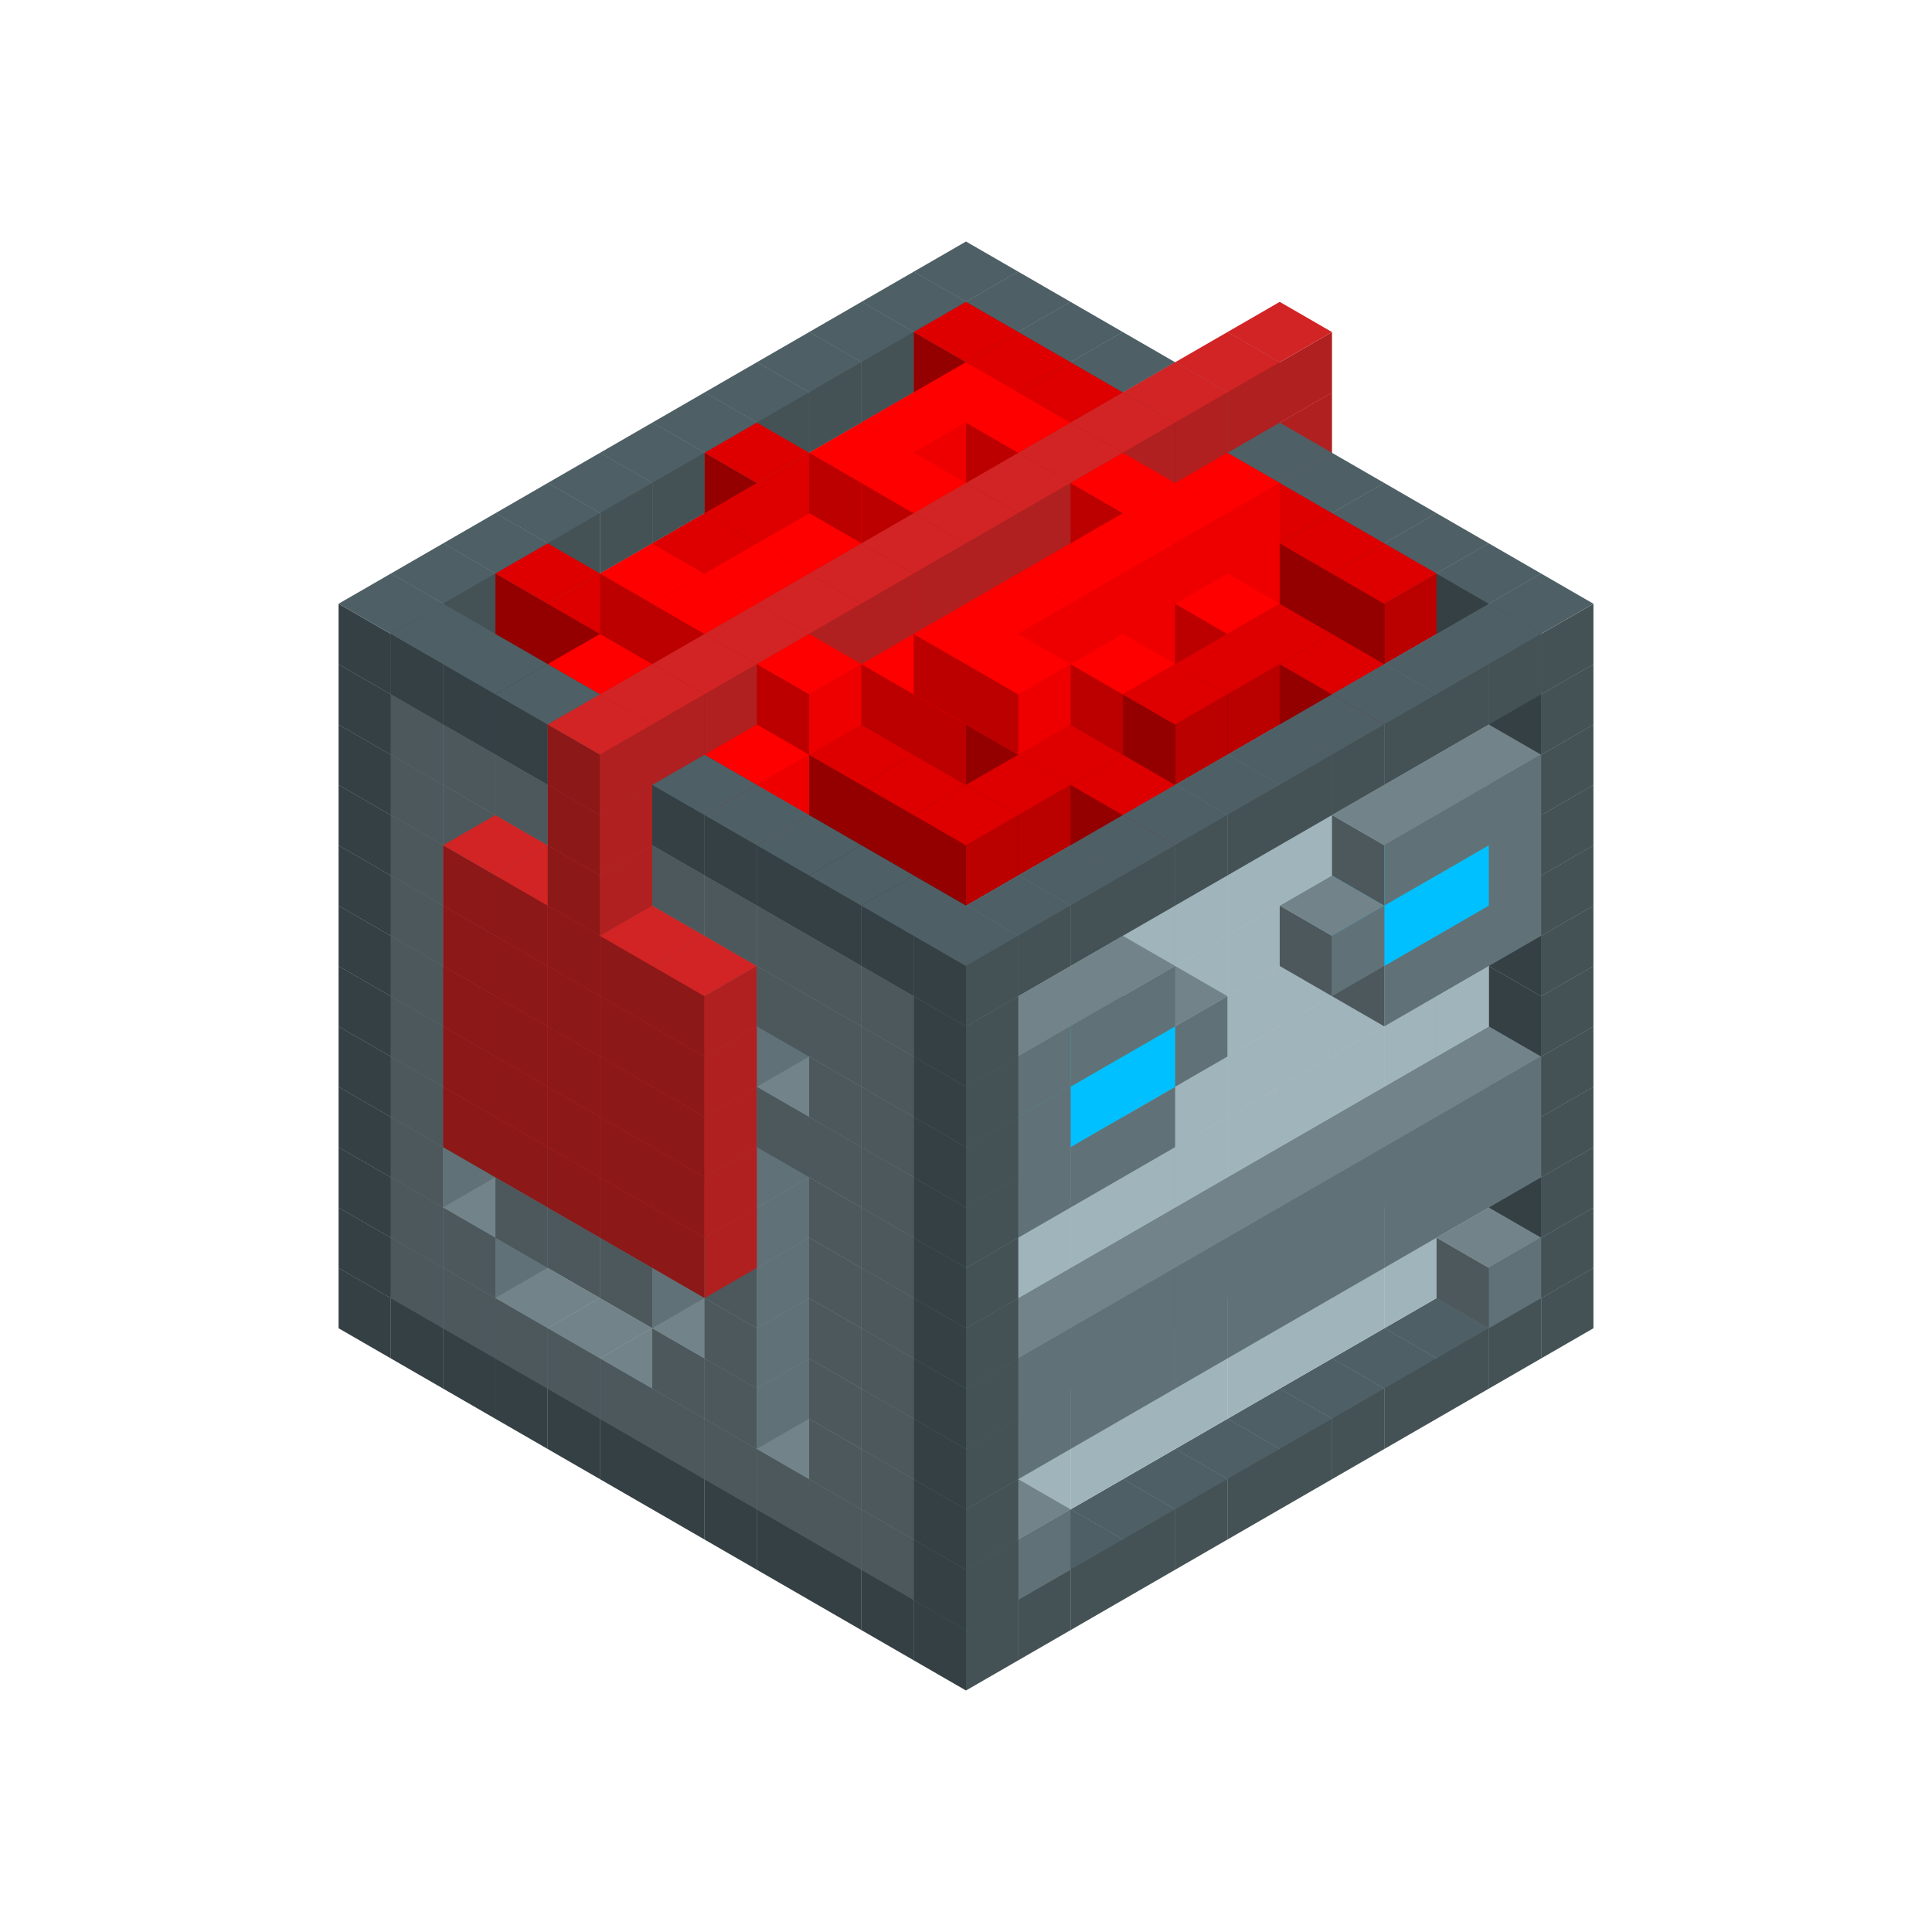
<svg width='600' height='600' viewBox='4436371 5550000 3200000 3200000' xmlns='http://www.w3.org/2000/svg' xmlns:xlink='http://www.w3.org/1999/xlink'>
<use xlink:href='#v-0x000000f2-4' transform='translate(983738,3600000)'/>
<use xlink:href='#v-0x000000f2-4' transform='translate(1070341,3650000)'/>
<use xlink:href='#v-0x000000f2-4' transform='translate(1156944,3700000)'/>
<use xlink:href='#v-0x000000f2-4' transform='translate(1243547,3750000)'/>
<use xlink:href='#v-0x000000f2-4' transform='translate(1330150,3800000)'/>
<use xlink:href='#v-0x000000f2-4' transform='translate(1416753,3850000)'/>
<use xlink:href='#v-0x000000f2-4' transform='translate(1503356,3900000)'/>
<use xlink:href='#v-0x000000f2-4' transform='translate(1589959,3950000)'/>
<use xlink:href='#v-0x000000f2-4' transform='translate(1676562,4000000)'/>
<use xlink:href='#v-0x000000f2-4' transform='translate(1763165,4050000)'/>
<use xlink:href='#v-0x000000f2-4' transform='translate(1849768,4100000)'/>
<use xlink:href='#v-0x000000f2-4' transform='translate(2889004,3600000)'/>
<use xlink:href='#v-0x000000f2-4' transform='translate(2802401,3650000)'/>
<use xlink:href='#v-0x000000f2-4' transform='translate(2715798,3700000)'/>
<use xlink:href='#v-0x000000f2-4' transform='translate(2629195,3750000)'/>
<use xlink:href='#v-0x000000f2-4' transform='translate(2542592,3800000)'/>
<use xlink:href='#v-0x000000f2-4' transform='translate(2455989,3850000)'/>
<use xlink:href='#v-0x000000f2-4' transform='translate(2369386,3900000)'/>
<use xlink:href='#v-0x000000f2-4' transform='translate(2282783,3950000)'/>
<use xlink:href='#v-0x000000f2-4' transform='translate(2196180,4000000)'/>
<use xlink:href='#v-0x000000f2-4' transform='translate(2109577,4050000)'/>
<use xlink:href='#v-0x000000f2-4' transform='translate(2022974,4100000)'/>
<use xlink:href='#v-0x000000f2-4' transform='translate(1936371,4150000)'/>
<use xlink:href='#v-0x000000f2-4' transform='translate(983738,3500000)'/>
<use xlink:href='#v-0x000000f2-1' transform='translate(1070341,3550000)'/>
<use xlink:href='#v-0x000000f2-1' transform='translate(1156944,3600000)'/>
<use xlink:href='#v-0x000000f2-1' transform='translate(1243547,3650000)'/>
<use xlink:href='#v-0x000000f2-1' transform='translate(1330150,3700000)'/>
<use xlink:href='#v-0x000000f2-1' transform='translate(1416753,3750000)'/>
<use xlink:href='#v-0x000000f2-1' transform='translate(1503356,3800000)'/>
<use xlink:href='#v-0x000000f2-1' transform='translate(1589959,3850000)'/>
<use xlink:href='#v-0x000000f2-1' transform='translate(1676562,3900000)'/>
<use xlink:href='#v-0x000000f2-1' transform='translate(1763165,3950000)'/>
<use xlink:href='#v-0x000000f2-2' transform='translate(2715798,3500000)'/>
<use xlink:href='#v-0x000000f2-2' transform='translate(2629195,3550000)'/>
<use xlink:href='#v-0x000000f2-2' transform='translate(2542592,3600000)'/>
<use xlink:href='#v-0x000000f2-2' transform='translate(2455989,3650000)'/>
<use xlink:href='#v-0x000000f2-2' transform='translate(2369386,3700000)'/>
<use xlink:href='#v-0x000000f2-2' transform='translate(2282783,3750000)'/>
<use xlink:href='#v-0x000000f2-2' transform='translate(2196180,3800000)'/>
<use xlink:href='#v-0x000000f2-2' transform='translate(2109577,3850000)'/>
<use xlink:href='#v-0x000000f2-2' transform='translate(2022974,3900000)'/>
<use xlink:href='#v-0x000000f2-2' transform='translate(1936371,3950000)'/>
<use xlink:href='#v-0x000000f2-1' transform='translate(1849768,4000000)'/>
<use xlink:href='#v-0x000000f2-4' transform='translate(2889004,3500000)'/>
<use xlink:href='#v-0x000000f2-1' transform='translate(2802401,3550000)'/>
<use xlink:href='#v-0x000000f2-1' transform='translate(2022974,4000000)'/>
<use xlink:href='#v-0x000000f2-4' transform='translate(1936371,4050000)'/>
<use xlink:href='#v-0x000000f2-4' transform='translate(983738,3400000)'/>
<use xlink:href='#v-0x000000f2-1' transform='translate(1070341,3450000)'/>
<use xlink:href='#v-0x000000f2-2' transform='translate(1243547,3450000)'/>
<use xlink:href='#v-0x000000f2-1' transform='translate(1156944,3500000)'/>
<use xlink:href='#v-0x000000f2-2' transform='translate(1330150,3500000)'/>
<use xlink:href='#v-0x000000f2-2' transform='translate(1416753,3550000)'/>
<use xlink:href='#v-0x000000f2-2' transform='translate(1503356,3600000)'/>
<use xlink:href='#v-0x000000f2-2' transform='translate(1589959,3650000)'/>
<use xlink:href='#v-0x000000f2-1' transform='translate(1503356,3700000)'/>
<use xlink:href='#v-0x000000f2-2' transform='translate(1676562,3700000)'/>
<use xlink:href='#v-0x000000f2-1' transform='translate(1589959,3750000)'/>
<use xlink:href='#v-0x000000f2-2' transform='translate(1763165,3750000)'/>
<use xlink:href='#v-0x000000f2-2' transform='translate(1849768,3800000)'/>
<use xlink:href='#v-0x000000f2-1' transform='translate(1763165,3850000)'/>
<use xlink:href='#v-0x000000f2-2' transform='translate(2715798,3400000)'/>
<use xlink:href='#v-0x000000f2-2' transform='translate(2629195,3450000)'/>
<use xlink:href='#v-0x000000f2-2' transform='translate(2542592,3500000)'/>
<use xlink:href='#v-0x000000f2-2' transform='translate(2455989,3550000)'/>
<use xlink:href='#v-0x000000f2-2' transform='translate(2369386,3600000)'/>
<use xlink:href='#v-0x000000f2-2' transform='translate(2282783,3650000)'/>
<use xlink:href='#v-0x000000f2-2' transform='translate(2196180,3700000)'/>
<use xlink:href='#v-0x000000f2-2' transform='translate(2109577,3750000)'/>
<use xlink:href='#v-0x000000f2-2' transform='translate(2022974,3800000)'/>
<use xlink:href='#v-0x000000f2-2' transform='translate(1936371,3850000)'/>
<use xlink:href='#v-0x000000f2-1' transform='translate(1849768,3900000)'/>
<use xlink:href='#v-0x000000f2-4' transform='translate(2889004,3400000)'/>
<use xlink:href='#v-0x000000f2-4' transform='translate(1936371,3950000)'/>
<use xlink:href='#v-0x000000f2-4' transform='translate(983738,3300000)'/>
<use xlink:href='#v-0x000000f2-1' transform='translate(1070341,3350000)'/>
<use xlink:href='#v-0x000000f2-2' transform='translate(1243547,3350000)'/>
<use xlink:href='#v-0x000000f2-2' transform='translate(1330150,3400000)'/>
<use xlink:href='#v-0x000000f2-1' transform='translate(1243547,3450000)'/>
<use xlink:href='#v-0x000000f2-2' transform='translate(1416753,3450000)'/>
<use xlink:href='#v-0x000000f2-1' transform='translate(1330150,3500000)'/>
<use xlink:href='#v-0x000000f2-2' transform='translate(1503356,3500000)'/>
<use xlink:href='#v-0x000000f2-1' transform='translate(1416753,3550000)'/>
<use xlink:href='#v-0x000000f2-2' transform='translate(1589959,3550000)'/>
<use xlink:href='#v-0x000000f2-2' transform='translate(1676562,3600000)'/>
<use xlink:href='#v-0x000000f2-1' transform='translate(1589959,3650000)'/>
<use xlink:href='#v-0x000000f2-2' transform='translate(1763165,3650000)'/>
<use xlink:href='#v-0x000000f2-2' transform='translate(1849768,3700000)'/>
<use xlink:href='#v-0x000000f2-1' transform='translate(1763165,3750000)'/>
<use xlink:href='#v-0x000000f2-2' transform='translate(2715798,3300000)'/>
<use xlink:href='#v-0x000000f2-2' transform='translate(2629195,3350000)'/>
<use xlink:href='#v-0x000000f2-2' transform='translate(2542592,3400000)'/>
<use xlink:href='#v-0x000000f2-2' transform='translate(2455989,3450000)'/>
<use xlink:href='#v-0x000000f2-2' transform='translate(2369386,3500000)'/>
<use xlink:href='#v-0x000000f2-2' transform='translate(2282783,3550000)'/>
<use xlink:href='#v-0x000000f2-2' transform='translate(2196180,3600000)'/>
<use xlink:href='#v-0x000000f2-2' transform='translate(2109577,3650000)'/>
<use xlink:href='#v-0x000000f2-2' transform='translate(2022974,3700000)'/>
<use xlink:href='#v-0x000000f2-2' transform='translate(1936371,3750000)'/>
<use xlink:href='#v-0x000000f2-1' transform='translate(1849768,3800000)'/>
<use xlink:href='#v-0x000000f2-4' transform='translate(2889004,3300000)'/>
<use xlink:href='#v-0x000000f2-1' transform='translate(2802401,3350000)'/>
<use xlink:href='#v-0x000000f2-1' transform='translate(2715798,3400000)'/>
<use xlink:href='#v-0x000000f2-1' transform='translate(2629195,3450000)'/>
<use xlink:href='#v-0x000000f2-1' transform='translate(2542592,3500000)'/>
<use xlink:href='#v-0x000000f2-1' transform='translate(2455989,3550000)'/>
<use xlink:href='#v-0x000000f2-1' transform='translate(2369386,3600000)'/>
<use xlink:href='#v-0x000000f2-1' transform='translate(2282783,3650000)'/>
<use xlink:href='#v-0x000000f2-1' transform='translate(2196180,3700000)'/>
<use xlink:href='#v-0x000000f2-1' transform='translate(2109577,3750000)'/>
<use xlink:href='#v-0x000000f2-1' transform='translate(2022974,3800000)'/>
<use xlink:href='#v-0x000000f2-4' transform='translate(1936371,3850000)'/>
<use xlink:href='#v-0x000000f2-4' transform='translate(983738,3200000)'/>
<use xlink:href='#v-0x000000f2-1' transform='translate(1070341,3250000)'/>
<use xlink:href='#v-0x000000f2-2' transform='translate(1243547,3250000)'/>
<use xlink:href='#v-0x000000f2-1' transform='translate(1156944,3300000)'/>
<use xlink:href='#v-0x000000f2-2' transform='translate(1330150,3300000)'/>
<use xlink:href='#v-0x000000f2-1' transform='translate(1243547,3350000)'/>
<use xlink:href='#v-0x000000f2-2' transform='translate(1416753,3350000)'/>
<use xlink:href='#v-0x000000f2-1' transform='translate(1330150,3400000)'/>
<use xlink:href='#v-0x000000f2-2' transform='translate(1503356,3400000)'/>
<use xlink:href='#v-0x000000f2-1' transform='translate(1416753,3450000)'/>
<use xlink:href='#v-0x000000f2-2' transform='translate(1589959,3450000)'/>
<use xlink:href='#v-0x000000f2-2' transform='translate(1676562,3500000)'/>
<use xlink:href='#v-0x000000f2-1' transform='translate(1589959,3550000)'/>
<use xlink:href='#v-0x000000f2-2' transform='translate(1763165,3550000)'/>
<use xlink:href='#v-0x000000f2-2' transform='translate(1849768,3600000)'/>
<use xlink:href='#v-0x000000f2-1' transform='translate(1763165,3650000)'/>
<use xlink:href='#v-0x000000f2-2' transform='translate(2715798,3200000)'/>
<use xlink:href='#v-0x000000f2-2' transform='translate(2629195,3250000)'/>
<use xlink:href='#v-0x000000f2-2' transform='translate(2542592,3300000)'/>
<use xlink:href='#v-0x000000f2-2' transform='translate(2455989,3350000)'/>
<use xlink:href='#v-0x000000f2-2' transform='translate(2369386,3400000)'/>
<use xlink:href='#v-0x000000f2-2' transform='translate(2282783,3450000)'/>
<use xlink:href='#v-0x000000f2-2' transform='translate(2196180,3500000)'/>
<use xlink:href='#v-0x000000f2-2' transform='translate(2109577,3550000)'/>
<use xlink:href='#v-0x000000f2-2' transform='translate(2022974,3600000)'/>
<use xlink:href='#v-0x000000f2-2' transform='translate(1936371,3650000)'/>
<use xlink:href='#v-0x000000f2-1' transform='translate(1849768,3700000)'/>
<use xlink:href='#v-0x000000f2-4' transform='translate(2889004,3200000)'/>
<use xlink:href='#v-0x000000f2-1' transform='translate(2802401,3250000)'/>
<use xlink:href='#v-0x000000f2-1' transform='translate(2715798,3300000)'/>
<use xlink:href='#v-0x000000f2-1' transform='translate(2629195,3350000)'/>
<use xlink:href='#v-0x000000f2-1' transform='translate(2542592,3400000)'/>
<use xlink:href='#v-0x000000f2-1' transform='translate(2455989,3450000)'/>
<use xlink:href='#v-0x000000f2-1' transform='translate(2369386,3500000)'/>
<use xlink:href='#v-0x000000f2-1' transform='translate(2282783,3550000)'/>
<use xlink:href='#v-0x000000f2-1' transform='translate(2196180,3600000)'/>
<use xlink:href='#v-0x000000f2-1' transform='translate(2109577,3650000)'/>
<use xlink:href='#v-0x000000f2-1' transform='translate(2022974,3700000)'/>
<use xlink:href='#v-0x000000f2-4' transform='translate(1936371,3750000)'/>
<use xlink:href='#v-0x000000f2-4' transform='translate(983738,3100000)'/>
<use xlink:href='#v-0x000000f2-1' transform='translate(1070341,3150000)'/>
<use xlink:href='#v-0x000000f2-2' transform='translate(1243547,3150000)'/>
<use xlink:href='#v-0x000000f2-1' transform='translate(1156944,3200000)'/>
<use xlink:href='#v-0x000000f2-8' transform='translate(2282783,2650000)'/>
<use xlink:href='#v-0x000000f2-2' transform='translate(1330150,3200000)'/>
<use xlink:href='#v-0x000000f2-1' transform='translate(1243547,3250000)'/>
<use xlink:href='#v-0x000000f2-8' transform='translate(1156944,3300000)'/>
<use xlink:href='#v-0x000000f2-8' transform='translate(2369386,2700000)'/>
<use xlink:href='#v-0x000000f2-2' transform='translate(1416753,3250000)'/>
<use xlink:href='#v-0x000000f2-8' transform='translate(1243547,3350000)'/>
<use xlink:href='#v-0x000000f2-8' transform='translate(2455989,2750000)'/>
<use xlink:href='#v-0x000000f2-2' transform='translate(1503356,3300000)'/>
<use xlink:href='#v-0x000000f2-8' transform='translate(1330150,3400000)'/>
<use xlink:href='#v-0x000000f2-8' transform='translate(2542592,2800000)'/>
<use xlink:href='#v-0x000000f2-2' transform='translate(1589959,3350000)'/>
<use xlink:href='#v-0x000000f2-1' transform='translate(1503356,3400000)'/>
<use xlink:href='#v-0x000000f2-8' transform='translate(1416753,3450000)'/>
<use xlink:href='#v-0x000000f2-8' transform='translate(2629195,2850000)'/>
<use xlink:href='#v-0x000000f2-2' transform='translate(1676562,3400000)'/>
<use xlink:href='#v-0x000000f2-1' transform='translate(1589959,3450000)'/>
<use xlink:href='#v-0x000000f2-8' transform='translate(1503356,3500000)'/>
<use xlink:href='#v-0x000000f2-2' transform='translate(1763165,3450000)'/>
<use xlink:href='#v-0x000000f2-2' transform='translate(1849768,3500000)'/>
<use xlink:href='#v-0x000000f2-1' transform='translate(1763165,3550000)'/>
<use xlink:href='#v-0x000000f2-2' transform='translate(2715798,3100000)'/>
<use xlink:href='#v-0x000000f2-2' transform='translate(2629195,3150000)'/>
<use xlink:href='#v-0x000000f2-2' transform='translate(2542592,3200000)'/>
<use xlink:href='#v-0x000000f2-2' transform='translate(2455989,3250000)'/>
<use xlink:href='#v-0x000000f2-2' transform='translate(2369386,3300000)'/>
<use xlink:href='#v-0x000000f2-2' transform='translate(2282783,3350000)'/>
<use xlink:href='#v-0x000000f2-2' transform='translate(2196180,3400000)'/>
<use xlink:href='#v-0x000000f2-2' transform='translate(2109577,3450000)'/>
<use xlink:href='#v-0x000000f2-2' transform='translate(2022974,3500000)'/>
<use xlink:href='#v-0x000000f2-2' transform='translate(1936371,3550000)'/>
<use xlink:href='#v-0x000000f2-1' transform='translate(1849768,3600000)'/>
<use xlink:href='#v-0x000000f2-4' transform='translate(2889004,3100000)'/>
<use xlink:href='#v-0x000000f2-4' transform='translate(1936371,3650000)'/>
<use xlink:href='#v-0x000000f2-4' transform='translate(983738,3000000)'/>
<use xlink:href='#v-0x000000f2-1' transform='translate(1070341,3050000)'/>
<use xlink:href='#v-0x000000f2-2' transform='translate(1243547,3050000)'/>
<use xlink:href='#v-0x000000f2-1' transform='translate(1156944,3100000)'/>
<use xlink:href='#v-0x000000f2-8' transform='translate(2282783,2550000)'/>
<use xlink:href='#v-0x000000f2-2' transform='translate(1330150,3100000)'/>
<use xlink:href='#v-0x000000f2-8' transform='translate(1156944,3200000)'/>
<use xlink:href='#v-0x000000f2-8' transform='translate(2369386,2600000)'/>
<use xlink:href='#v-0x000000f2-2' transform='translate(1416753,3150000)'/>
<use xlink:href='#v-0x000000f2-8' transform='translate(1243547,3250000)'/>
<use xlink:href='#v-0x000000f2-8' transform='translate(2455989,2650000)'/>
<use xlink:href='#v-0x000000f2-2' transform='translate(1503356,3200000)'/>
<use xlink:href='#v-0x000000f2-1' transform='translate(1416753,3250000)'/>
<use xlink:href='#v-0x000000f2-8' transform='translate(1330150,3300000)'/>
<use xlink:href='#v-0x000000f2-8' transform='translate(2542592,2700000)'/>
<use xlink:href='#v-0x000000f2-2' transform='translate(1589959,3250000)'/>
<use xlink:href='#v-0x000000f2-1' transform='translate(1503356,3300000)'/>
<use xlink:href='#v-0x000000f2-8' transform='translate(1416753,3350000)'/>
<use xlink:href='#v-0x000000f2-8' transform='translate(2629195,2750000)'/>
<use xlink:href='#v-0x000000f2-2' transform='translate(1676562,3300000)'/>
<use xlink:href='#v-0x000000f2-1' transform='translate(1589959,3350000)'/>
<use xlink:href='#v-0x000000f2-8' transform='translate(1503356,3400000)'/>
<use xlink:href='#v-0x000000f2-2' transform='translate(1763165,3350000)'/>
<use xlink:href='#v-0x000000f2-2' transform='translate(1849768,3400000)'/>
<use xlink:href='#v-0x000000f2-1' transform='translate(1763165,3450000)'/>
<use xlink:href='#v-0x000000f2-2' transform='translate(2715798,3000000)'/>
<use xlink:href='#v-0x000000f2-2' transform='translate(2629195,3050000)'/>
<use xlink:href='#v-0x000000f2-2' transform='translate(2542592,3100000)'/>
<use xlink:href='#v-0x000000f2-2' transform='translate(2455989,3150000)'/>
<use xlink:href='#v-0x000000f2-2' transform='translate(2369386,3200000)'/>
<use xlink:href='#v-0x000000f2-2' transform='translate(2282783,3250000)'/>
<use xlink:href='#v-0x000000f2-2' transform='translate(2196180,3300000)'/>
<use xlink:href='#v-0x000000f2-2' transform='translate(2109577,3350000)'/>
<use xlink:href='#v-0x000000f2-2' transform='translate(2022974,3400000)'/>
<use xlink:href='#v-0x000000f2-2' transform='translate(1936371,3450000)'/>
<use xlink:href='#v-0x000000f2-1' transform='translate(1849768,3500000)'/>
<use xlink:href='#v-0x000000f2-4' transform='translate(2889004,3000000)'/>
<use xlink:href='#v-0x000000f2-4' transform='translate(1936371,3550000)'/>
<use xlink:href='#v-0x000000f2-4' transform='translate(983738,2900000)'/>
<use xlink:href='#v-0x000000f2-1' transform='translate(1070341,2950000)'/>
<use xlink:href='#v-0x000000f2-2' transform='translate(1243547,2950000)'/>
<use xlink:href='#v-0x000000f2-8' transform='translate(2282783,2450000)'/>
<use xlink:href='#v-0x000000f2-2' transform='translate(1330150,3000000)'/>
<use xlink:href='#v-0x000000f2-1' transform='translate(1243547,3050000)'/>
<use xlink:href='#v-0x000000f2-8' transform='translate(1156944,3100000)'/>
<use xlink:href='#v-0x000000f2-8' transform='translate(2369386,2500000)'/>
<use xlink:href='#v-0x000000f2-2' transform='translate(1416753,3050000)'/>
<use xlink:href='#v-0x000000f2-1' transform='translate(1330150,3100000)'/>
<use xlink:href='#v-0x000000f2-8' transform='translate(1243547,3150000)'/>
<use xlink:href='#v-0x000000f2-8' transform='translate(2455989,2550000)'/>
<use xlink:href='#v-0x000000f2-2' transform='translate(1503356,3100000)'/>
<use xlink:href='#v-0x000000f2-1' transform='translate(1416753,3150000)'/>
<use xlink:href='#v-0x000000f2-8' transform='translate(1330150,3200000)'/>
<use xlink:href='#v-0x000000f2-8' transform='translate(2542592,2600000)'/>
<use xlink:href='#v-0x000000f2-2' transform='translate(1589959,3150000)'/>
<use xlink:href='#v-0x000000f2-1' transform='translate(1503356,3200000)'/>
<use xlink:href='#v-0x000000f2-8' transform='translate(1416753,3250000)'/>
<use xlink:href='#v-0x000000f2-8' transform='translate(2629195,2650000)'/>
<use xlink:href='#v-0x000000f2-2' transform='translate(1676562,3200000)'/>
<use xlink:href='#v-0x000000f2-1' transform='translate(1589959,3250000)'/>
<use xlink:href='#v-0x000000f2-8' transform='translate(1503356,3300000)'/>
<use xlink:href='#v-0x000000f2-2' transform='translate(1763165,3250000)'/>
<use xlink:href='#v-0x000000f2-1' transform='translate(1676562,3300000)'/>
<use xlink:href='#v-0x000000f2-2' transform='translate(1849768,3300000)'/>
<use xlink:href='#v-0x000000f2-1' transform='translate(1763165,3350000)'/>
<use xlink:href='#v-0x000000f2-2' transform='translate(2715798,2900000)'/>
<use xlink:href='#v-0x000000f2-2' transform='translate(2629195,2950000)'/>
<use xlink:href='#v-0x000000f2-2' transform='translate(2542592,3000000)'/>
<use xlink:href='#v-0x000000f2-2' transform='translate(2455989,3050000)'/>
<use xlink:href='#v-0x000000f2-2' transform='translate(2369386,3100000)'/>
<use xlink:href='#v-0x000000f2-2' transform='translate(2282783,3150000)'/>
<use xlink:href='#v-0x000000f2-2' transform='translate(2196180,3200000)'/>
<use xlink:href='#v-0x000000f2-2' transform='translate(2109577,3250000)'/>
<use xlink:href='#v-0x000000f2-2' transform='translate(2022974,3300000)'/>
<use xlink:href='#v-0x000000f2-2' transform='translate(1936371,3350000)'/>
<use xlink:href='#v-0x000000f2-1' transform='translate(1849768,3400000)'/>
<use xlink:href='#v-0x000000f2-4' transform='translate(2889004,2900000)'/>
<use xlink:href='#v-0x000000f2-1' transform='translate(2802401,2950000)'/>
<use xlink:href='#v-0x000000f2-1' transform='translate(2715798,3000000)'/>
<use xlink:href='#v-0x000000f2-1' transform='translate(2629195,3050000)'/>
<use xlink:href='#v-0x000000f2-1' transform='translate(2196180,3300000)'/>
<use xlink:href='#v-0x000000f2-1' transform='translate(2109577,3350000)'/>
<use xlink:href='#v-0x000000f2-1' transform='translate(2022974,3400000)'/>
<use xlink:href='#v-0x000000f2-4' transform='translate(1936371,3450000)'/>
<use xlink:href='#v-0x000000f2-4' transform='translate(983738,2800000)'/>
<use xlink:href='#v-0x000000f2-1' transform='translate(1070341,2850000)'/>
<use xlink:href='#v-0x000000f2-2' transform='translate(1243547,2850000)'/>
<use xlink:href='#v-0x000000f2-8' transform='translate(2282783,2350000)'/>
<use xlink:href='#v-0x000000f2-2' transform='translate(1330150,2900000)'/>
<use xlink:href='#v-0x000000f2-1' transform='translate(1243547,2950000)'/>
<use xlink:href='#v-0x000000f2-8' transform='translate(1156944,3000000)'/>
<use xlink:href='#v-0x000000f2-8' transform='translate(2369386,2400000)'/>
<use xlink:href='#v-0x000000f2-2' transform='translate(1416753,2950000)'/>
<use xlink:href='#v-0x000000f2-1' transform='translate(1330150,3000000)'/>
<use xlink:href='#v-0x000000f2-8' transform='translate(1243547,3050000)'/>
<use xlink:href='#v-0x000000f2-8' transform='translate(2455989,2450000)'/>
<use xlink:href='#v-0x000000f2-2' transform='translate(1503356,3000000)'/>
<use xlink:href='#v-0x000000f2-1' transform='translate(1416753,3050000)'/>
<use xlink:href='#v-0x000000f2-8' transform='translate(1330150,3100000)'/>
<use xlink:href='#v-0x000000f2-8' transform='translate(2542592,2500000)'/>
<use xlink:href='#v-0x000000f2-2' transform='translate(1589959,3050000)'/>
<use xlink:href='#v-0x000000f2-8' transform='translate(1416753,3150000)'/>
<use xlink:href='#v-0x000000f2-8' transform='translate(2629195,2550000)'/>
<use xlink:href='#v-0x000000f2-2' transform='translate(1676562,3100000)'/>
<use xlink:href='#v-0x000000f2-1' transform='translate(1589959,3150000)'/>
<use xlink:href='#v-0x000000f2-8' transform='translate(1503356,3200000)'/>
<use xlink:href='#v-0x000000f2-2' transform='translate(1763165,3150000)'/>
<use xlink:href='#v-0x000000f2-2' transform='translate(1849768,3200000)'/>
<use xlink:href='#v-0x000000f2-1' transform='translate(1763165,3250000)'/>
<use xlink:href='#v-0x000000f2-2' transform='translate(2715798,2800000)'/>
<use xlink:href='#v-0x000000f2-2' transform='translate(2629195,2850000)'/>
<use xlink:href='#v-0x000000f2-2' transform='translate(2542592,2900000)'/>
<use xlink:href='#v-0x000000f2-2' transform='translate(2455989,2950000)'/>
<use xlink:href='#v-0x000000f2-2' transform='translate(2369386,3000000)'/>
<use xlink:href='#v-0x000000f2-2' transform='translate(2282783,3050000)'/>
<use xlink:href='#v-0x000000f2-2' transform='translate(2196180,3100000)'/>
<use xlink:href='#v-0x000000f2-2' transform='translate(2109577,3150000)'/>
<use xlink:href='#v-0x000000f2-2' transform='translate(2022974,3200000)'/>
<use xlink:href='#v-0x000000f2-2' transform='translate(1936371,3250000)'/>
<use xlink:href='#v-0x000000f2-1' transform='translate(1849768,3300000)'/>
<use xlink:href='#v-0x000000f2-4' transform='translate(2889004,2800000)'/>
<use xlink:href='#v-0x000000f2-1' transform='translate(2802401,2850000)'/>
<use xlink:href='#v-0x000000f2-3' transform='translate(2715798,2900000)'/>
<use xlink:href='#v-0x000000f2-3' transform='translate(2629195,2950000)'/>
<use xlink:href='#v-0x000000f2-1' transform='translate(2542592,3000000)'/>
<use xlink:href='#v-0x000000f2-1' transform='translate(2282783,3150000)'/>
<use xlink:href='#v-0x000000f2-3' transform='translate(2196180,3200000)'/>
<use xlink:href='#v-0x000000f2-3' transform='translate(2109577,3250000)'/>
<use xlink:href='#v-0x000000f2-1' transform='translate(2022974,3300000)'/>
<use xlink:href='#v-0x000000f2-4' transform='translate(1936371,3350000)'/>
<use xlink:href='#v-0x000000f2-4' transform='translate(983738,2700000)'/>
<use xlink:href='#v-0x000000f2-1' transform='translate(1070341,2750000)'/>
<use xlink:href='#v-0x000000f2-2' transform='translate(1243547,2750000)'/>
<use xlink:href='#v-0x000000f2-1' transform='translate(1156944,2800000)'/>
<use xlink:href='#v-0x000000f2-8' transform='translate(2282783,2250000)'/>
<use xlink:href='#v-0x000000f2-2' transform='translate(1330150,2800000)'/>
<use xlink:href='#v-0x000000f2-8' transform='translate(1156944,2900000)'/>
<use xlink:href='#v-0x000000f2-8' transform='translate(2369386,2300000)'/>
<use xlink:href='#v-0x000000f2-2' transform='translate(1416753,2850000)'/>
<use xlink:href='#v-0x000000f2-8' transform='translate(1243547,2950000)'/>
<use xlink:href='#v-0x000000f2-8' transform='translate(2455989,2350000)'/>
<use xlink:href='#v-0x000000f2-2' transform='translate(1503356,2900000)'/>
<use xlink:href='#v-0x000000f2-8' transform='translate(1330150,3000000)'/>
<use xlink:href='#v-0x000000f2-8' transform='translate(2542592,2400000)'/>
<use xlink:href='#v-0x000000f2-2' transform='translate(1589959,2950000)'/>
<use xlink:href='#v-0x000000f2-1' transform='translate(1503356,3000000)'/>
<use xlink:href='#v-0x000000f2-8' transform='translate(1416753,3050000)'/>
<use xlink:href='#v-0x000000f2-8' transform='translate(2629195,2450000)'/>
<use xlink:href='#v-0x000000f2-2' transform='translate(1676562,3000000)'/>
<use xlink:href='#v-0x000000f2-1' transform='translate(1589959,3050000)'/>
<use xlink:href='#v-0x000000f2-8' transform='translate(1503356,3100000)'/>
<use xlink:href='#v-0x000000f2-2' transform='translate(1763165,3050000)'/>
<use xlink:href='#v-0x000000f2-1' transform='translate(1676562,3100000)'/>
<use xlink:href='#v-0x000000f2-2' transform='translate(1849768,3100000)'/>
<use xlink:href='#v-0x000000f2-1' transform='translate(1763165,3150000)'/>
<use xlink:href='#v-0x000000f2-2' transform='translate(2715798,2700000)'/>
<use xlink:href='#v-0x000000f2-2' transform='translate(2629195,2750000)'/>
<use xlink:href='#v-0x000000f2-2' transform='translate(2542592,2800000)'/>
<use xlink:href='#v-0x000000f2-2' transform='translate(2455989,2850000)'/>
<use xlink:href='#v-0x000000f2-2' transform='translate(2369386,2900000)'/>
<use xlink:href='#v-0x000000f2-2' transform='translate(2282783,2950000)'/>
<use xlink:href='#v-0x000000f2-2' transform='translate(2196180,3000000)'/>
<use xlink:href='#v-0x000000f2-2' transform='translate(2109577,3050000)'/>
<use xlink:href='#v-0x000000f2-2' transform='translate(2022974,3100000)'/>
<use xlink:href='#v-0x000000f2-2' transform='translate(1936371,3150000)'/>
<use xlink:href='#v-0x000000f2-1' transform='translate(1849768,3200000)'/>
<use xlink:href='#v-0x000000f2-4' transform='translate(2889004,2700000)'/>
<use xlink:href='#v-0x000000f2-1' transform='translate(2802401,2750000)'/>
<use xlink:href='#v-0x000000f2-1' transform='translate(2715798,2800000)'/>
<use xlink:href='#v-0x000000f2-1' transform='translate(2629195,2850000)'/>
<use xlink:href='#v-0x000000f2-1' transform='translate(2196180,3100000)'/>
<use xlink:href='#v-0x000000f2-1' transform='translate(2109577,3150000)'/>
<use xlink:href='#v-0x000000f2-1' transform='translate(2022974,3200000)'/>
<use xlink:href='#v-0x000000f2-4' transform='translate(1936371,3250000)'/>
<use xlink:href='#v-0x000000f2-4' transform='translate(983738,2600000)'/>
<use xlink:href='#v-0x000000f2-5' transform='translate(1936371,2150000)'/>
<use xlink:href='#v-0x000000f2-5' transform='translate(1849768,2200000)'/>
<use xlink:href='#v-0x000000f2-5' transform='translate(1763165,2250000)'/>
<use xlink:href='#v-0x000000f2-5' transform='translate(1676562,2300000)'/>
<use xlink:href='#v-0x000000f2-5' transform='translate(1589959,2350000)'/>
<use xlink:href='#v-0x000000f2-5' transform='translate(1503356,2400000)'/>
<use xlink:href='#v-0x000000f2-5' transform='translate(1416753,2450000)'/>
<use xlink:href='#v-0x000000f2-5' transform='translate(1330150,2500000)'/>
<use xlink:href='#v-0x000000f2-5' transform='translate(1243547,2550000)'/>
<use xlink:href='#v-0x000000f2-5' transform='translate(1156944,2600000)'/>
<use xlink:href='#v-0x000000f2-1' transform='translate(1070341,2650000)'/>
<use xlink:href='#v-0x000000f2-5' transform='translate(2022974,2200000)'/>
<use xlink:href='#v-0x000000f2-5' transform='translate(1936371,2250000)'/>
<use xlink:href='#v-0x000000f2-5' transform='translate(1849768,2300000)'/>
<use xlink:href='#v-0x000000f2-5' transform='translate(1763165,2350000)'/>
<use xlink:href='#v-0x000000f2-5' transform='translate(1676562,2400000)'/>
<use xlink:href='#v-0x000000f2-5' transform='translate(1589959,2450000)'/>
<use xlink:href='#v-0x000000f2-5' transform='translate(1503356,2500000)'/>
<use xlink:href='#v-0x000000f2-5' transform='translate(1416753,2550000)'/>
<use xlink:href='#v-0x000000f2-5' transform='translate(1330150,2600000)'/>
<use xlink:href='#v-0x000000f2-5' transform='translate(1243547,2650000)'/>
<use xlink:href='#v-0x000000f2-1' transform='translate(1156944,2700000)'/>
<use xlink:href='#v-0x000000f2-5' transform='translate(2109577,2250000)'/>
<use xlink:href='#v-0x000000f2-5' transform='translate(2022974,2300000)'/>
<use xlink:href='#v-0x000000f2-5' transform='translate(1936371,2350000)'/>
<use xlink:href='#v-0x000000f2-5' transform='translate(1849768,2400000)'/>
<use xlink:href='#v-0x000000f2-5' transform='translate(1763165,2450000)'/>
<use xlink:href='#v-0x000000f2-5' transform='translate(1676562,2500000)'/>
<use xlink:href='#v-0x000000f2-5' transform='translate(1589959,2550000)'/>
<use xlink:href='#v-0x000000f2-5' transform='translate(1503356,2600000)'/>
<use xlink:href='#v-0x000000f2-5' transform='translate(1416753,2650000)'/>
<use xlink:href='#v-0x000000f2-5' transform='translate(1330150,2700000)'/>
<use xlink:href='#v-0x000000f2-1' transform='translate(1243547,2750000)'/>
<use xlink:href='#v-0x000000f2-5' transform='translate(2196180,2300000)'/>
<use xlink:href='#v-0x000000f2-5' transform='translate(2109577,2350000)'/>
<use xlink:href='#v-0x000000f2-5' transform='translate(2022974,2400000)'/>
<use xlink:href='#v-0x000000f2-5' transform='translate(1936371,2450000)'/>
<use xlink:href='#v-0x000000f2-5' transform='translate(1849768,2500000)'/>
<use xlink:href='#v-0x000000f2-5' transform='translate(1763165,2550000)'/>
<use xlink:href='#v-0x000000f2-5' transform='translate(1676562,2600000)'/>
<use xlink:href='#v-0x000000f2-5' transform='translate(1589959,2650000)'/>
<use xlink:href='#v-0x000000f2-5' transform='translate(1503356,2700000)'/>
<use xlink:href='#v-0x000000f2-5' transform='translate(1416753,2750000)'/>
<use xlink:href='#v-0x000000f2-1' transform='translate(1330150,2800000)'/>
<use xlink:href='#v-0x000000f2-8' transform='translate(2455989,2250000)'/>
<use xlink:href='#v-0x000000f2-5' transform='translate(2282783,2350000)'/>
<use xlink:href='#v-0x000000f2-5' transform='translate(2196180,2400000)'/>
<use xlink:href='#v-0x000000f2-5' transform='translate(2109577,2450000)'/>
<use xlink:href='#v-0x000000f2-5' transform='translate(2022974,2500000)'/>
<use xlink:href='#v-0x000000f2-5' transform='translate(1936371,2550000)'/>
<use xlink:href='#v-0x000000f2-5' transform='translate(1849768,2600000)'/>
<use xlink:href='#v-0x000000f2-5' transform='translate(1763165,2650000)'/>
<use xlink:href='#v-0x000000f2-5' transform='translate(1676562,2700000)'/>
<use xlink:href='#v-0x000000f2-5' transform='translate(1589959,2750000)'/>
<use xlink:href='#v-0x000000f2-5' transform='translate(1503356,2800000)'/>
<use xlink:href='#v-0x000000f2-1' transform='translate(1416753,2850000)'/>
<use xlink:href='#v-0x000000f2-8' transform='translate(1330150,2900000)'/>
<use xlink:href='#v-0x000000f2-5' transform='translate(2369386,2400000)'/>
<use xlink:href='#v-0x000000f2-5' transform='translate(2282783,2450000)'/>
<use xlink:href='#v-0x000000f2-5' transform='translate(2196180,2500000)'/>
<use xlink:href='#v-0x000000f2-5' transform='translate(2109577,2550000)'/>
<use xlink:href='#v-0x000000f2-5' transform='translate(2022974,2600000)'/>
<use xlink:href='#v-0x000000f2-5' transform='translate(1936371,2650000)'/>
<use xlink:href='#v-0x000000f2-5' transform='translate(1849768,2700000)'/>
<use xlink:href='#v-0x000000f2-5' transform='translate(1763165,2750000)'/>
<use xlink:href='#v-0x000000f2-5' transform='translate(1676562,2800000)'/>
<use xlink:href='#v-0x000000f2-5' transform='translate(1589959,2850000)'/>
<use xlink:href='#v-0x000000f2-1' transform='translate(1503356,2900000)'/>
<use xlink:href='#v-0x000000f2-5' transform='translate(2455989,2450000)'/>
<use xlink:href='#v-0x000000f2-5' transform='translate(2369386,2500000)'/>
<use xlink:href='#v-0x000000f2-5' transform='translate(2282783,2550000)'/>
<use xlink:href='#v-0x000000f2-5' transform='translate(2196180,2600000)'/>
<use xlink:href='#v-0x000000f2-5' transform='translate(2109577,2650000)'/>
<use xlink:href='#v-0x000000f2-5' transform='translate(2022974,2700000)'/>
<use xlink:href='#v-0x000000f2-5' transform='translate(1936371,2750000)'/>
<use xlink:href='#v-0x000000f2-5' transform='translate(1849768,2800000)'/>
<use xlink:href='#v-0x000000f2-5' transform='translate(1763165,2850000)'/>
<use xlink:href='#v-0x000000f2-5' transform='translate(1676562,2900000)'/>
<use xlink:href='#v-0x000000f2-1' transform='translate(1589959,2950000)'/>
<use xlink:href='#v-0x000000f2-5' transform='translate(2542592,2500000)'/>
<use xlink:href='#v-0x000000f2-5' transform='translate(2455989,2550000)'/>
<use xlink:href='#v-0x000000f2-5' transform='translate(2369386,2600000)'/>
<use xlink:href='#v-0x000000f2-5' transform='translate(2282783,2650000)'/>
<use xlink:href='#v-0x000000f2-5' transform='translate(2196180,2700000)'/>
<use xlink:href='#v-0x000000f2-5' transform='translate(2109577,2750000)'/>
<use xlink:href='#v-0x000000f2-5' transform='translate(2022974,2800000)'/>
<use xlink:href='#v-0x000000f2-5' transform='translate(1936371,2850000)'/>
<use xlink:href='#v-0x000000f2-5' transform='translate(1849768,2900000)'/>
<use xlink:href='#v-0x000000f2-5' transform='translate(1763165,2950000)'/>
<use xlink:href='#v-0x000000f2-1' transform='translate(1676562,3000000)'/>
<use xlink:href='#v-0x000000f2-5' transform='translate(2629195,2550000)'/>
<use xlink:href='#v-0x000000f2-5' transform='translate(2542592,2600000)'/>
<use xlink:href='#v-0x000000f2-5' transform='translate(2455989,2650000)'/>
<use xlink:href='#v-0x000000f2-5' transform='translate(2369386,2700000)'/>
<use xlink:href='#v-0x000000f2-5' transform='translate(2282783,2750000)'/>
<use xlink:href='#v-0x000000f2-5' transform='translate(2196180,2800000)'/>
<use xlink:href='#v-0x000000f2-5' transform='translate(2109577,2850000)'/>
<use xlink:href='#v-0x000000f2-5' transform='translate(2022974,2900000)'/>
<use xlink:href='#v-0x000000f2-5' transform='translate(1936371,2950000)'/>
<use xlink:href='#v-0x000000f2-5' transform='translate(1849768,3000000)'/>
<use xlink:href='#v-0x000000f2-1' transform='translate(1763165,3050000)'/>
<use xlink:href='#v-0x000000f2-2' transform='translate(2715798,2600000)'/>
<use xlink:href='#v-0x000000f2-2' transform='translate(2629195,2650000)'/>
<use xlink:href='#v-0x000000f2-2' transform='translate(2542592,2700000)'/>
<use xlink:href='#v-0x000000f2-2' transform='translate(2455989,2750000)'/>
<use xlink:href='#v-0x000000f2-2' transform='translate(2369386,2800000)'/>
<use xlink:href='#v-0x000000f2-2' transform='translate(2282783,2850000)'/>
<use xlink:href='#v-0x000000f2-2' transform='translate(2196180,2900000)'/>
<use xlink:href='#v-0x000000f2-2' transform='translate(2109577,2950000)'/>
<use xlink:href='#v-0x000000f2-2' transform='translate(2022974,3000000)'/>
<use xlink:href='#v-0x000000f2-2' transform='translate(1936371,3050000)'/>
<use xlink:href='#v-0x000000f2-1' transform='translate(1849768,3100000)'/>
<use xlink:href='#v-0x000000f2-4' transform='translate(2889004,2600000)'/>
<use xlink:href='#v-0x000000f2-4' transform='translate(1936371,3150000)'/>
<use xlink:href='#v-0x000000f2-4' transform='translate(1936371,1950000)'/>
<use xlink:href='#v-0x000000f2-4' transform='translate(1849768,2000000)'/>
<use xlink:href='#v-0x000000f2-4' transform='translate(1763165,2050000)'/>
<use xlink:href='#v-0x000000f2-4' transform='translate(1676562,2100000)'/>
<use xlink:href='#v-0x000000f2-4' transform='translate(1589959,2150000)'/>
<use xlink:href='#v-0x000000f2-4' transform='translate(1503356,2200000)'/>
<use xlink:href='#v-0x000000f2-4' transform='translate(1416753,2250000)'/>
<use xlink:href='#v-0x000000f2-4' transform='translate(1330150,2300000)'/>
<use xlink:href='#v-0x000000f2-4' transform='translate(1243547,2350000)'/>
<use xlink:href='#v-0x000000f2-4' transform='translate(1156944,2400000)'/>
<use xlink:href='#v-0x000000f2-4' transform='translate(1070341,2450000)'/>
<use xlink:href='#v-0x000000f2-4' transform='translate(983738,2500000)'/>
<use xlink:href='#v-0x000000f2-4' transform='translate(2022974,2000000)'/>
<use xlink:href='#v-0x000000f2-6' transform='translate(1936371,2050000)'/>
<use xlink:href='#v-0x000000f2-6' transform='translate(1589959,2250000)'/>
<use xlink:href='#v-0x000000f2-6' transform='translate(1243547,2450000)'/>
<use xlink:href='#v-0x000000f2-4' transform='translate(1070341,2550000)'/>
<use xlink:href='#v-0x000000f2-4' transform='translate(2109577,2050000)'/>
<use xlink:href='#v-0x000000f2-6' transform='translate(2022974,2100000)'/>
<use xlink:href='#v-0x000000f2-6' transform='translate(1936371,2150000)'/>
<use xlink:href='#v-0x000000f2-6' transform='translate(1849768,2200000)'/>
<use xlink:href='#v-0x000000f2-6' transform='translate(1676562,2300000)'/>
<use xlink:href='#v-0x000000f2-6' transform='translate(1589959,2350000)'/>
<use xlink:href='#v-0x000000f2-6' transform='translate(1503356,2400000)'/>
<use xlink:href='#v-0x000000f2-6' transform='translate(1330150,2500000)'/>
<use xlink:href='#v-0x000000f2-4' transform='translate(1156944,2600000)'/>
<use xlink:href='#v-0x000000f2-4' transform='translate(2196180,2100000)'/>
<use xlink:href='#v-0x000000f2-6' transform='translate(2109577,2150000)'/>
<use xlink:href='#v-0x000000f2-7' transform='translate(1936371,2250000)'/>
<use xlink:href='#v-0x000000f2-7' transform='translate(1849768,2300000)'/>
<use xlink:href='#v-0x000000f2-7' transform='translate(1763165,2350000)'/>
<use xlink:href='#v-0x000000f2-6' transform='translate(1589959,2450000)'/>
<use xlink:href='#v-0x000000f2-7' transform='translate(1416753,2550000)'/>
<use xlink:href='#v-0x000000f2-7' transform='translate(1330150,2600000)'/>
<use xlink:href='#v-0x000000f2-4' transform='translate(1243547,2650000)'/>
<use xlink:href='#v-0x000000f2-4' transform='translate(2282783,2150000)'/>
<use xlink:href='#v-0x000000f2-6' transform='translate(2196180,2200000)'/>
<use xlink:href='#v-0x000000f2-7' transform='translate(2109577,2250000)'/>
<use xlink:href='#v-0x000000f2-7' transform='translate(2022974,2300000)'/>
<use xlink:href='#v-0x000000f2-7' transform='translate(1849768,2400000)'/>
<use xlink:href='#v-0x000000f2-7' transform='translate(1676562,2500000)'/>
<use xlink:href='#v-0x000000f2-7' transform='translate(1589959,2550000)'/>
<use xlink:href='#v-0x000000f2-7' transform='translate(1503356,2600000)'/>
<use xlink:href='#v-0x000000f2-4' transform='translate(1330150,2700000)'/>
<use xlink:href='#v-0x000000f2-8' transform='translate(2455989,2150000)'/>
<use xlink:href='#v-0x000000f2-4' transform='translate(2369386,2200000)'/>
<use xlink:href='#v-0x000000f2-6' transform='translate(2282783,2250000)'/>
<use xlink:href='#v-0x000000f2-7' transform='translate(2109577,2350000)'/>
<use xlink:href='#v-0x000000f2-7' transform='translate(1936371,2450000)'/>
<use xlink:href='#v-0x000000f2-7' transform='translate(1849768,2500000)'/>
<use xlink:href='#v-0x000000f2-7' transform='translate(1763165,2550000)'/>
<use xlink:href='#v-0x000000f2-7' transform='translate(1589959,2650000)'/>
<use xlink:href='#v-0x000000f2-4' transform='translate(1416753,2750000)'/>
<use xlink:href='#v-0x000000f2-8' transform='translate(1330150,2800000)'/>
<use xlink:href='#v-0x000000f2-4' transform='translate(2455989,2250000)'/>
<use xlink:href='#v-0x000000f2-6' transform='translate(2369386,2300000)'/>
<use xlink:href='#v-0x000000f2-7' transform='translate(2196180,2400000)'/>
<use xlink:href='#v-0x000000f2-7' transform='translate(2022974,2500000)'/>
<use xlink:href='#v-0x000000f2-7' transform='translate(1849768,2600000)'/>
<use xlink:href='#v-0x000000f2-7' transform='translate(1676562,2700000)'/>
<use xlink:href='#v-0x000000f2-7' transform='translate(1589959,2750000)'/>
<use xlink:href='#v-0x000000f2-4' transform='translate(1503356,2800000)'/>
<use xlink:href='#v-0x000000f2-4' transform='translate(2542592,2300000)'/>
<use xlink:href='#v-0x000000f2-6' transform='translate(2455989,2350000)'/>
<use xlink:href='#v-0x000000f2-7' transform='translate(2369386,2400000)'/>
<use xlink:href='#v-0x000000f2-7' transform='translate(2282783,2450000)'/>
<use xlink:href='#v-0x000000f2-7' transform='translate(2196180,2500000)'/>
<use xlink:href='#v-0x000000f2-7' transform='translate(2109577,2550000)'/>
<use xlink:href='#v-0x000000f2-7' transform='translate(2022974,2600000)'/>
<use xlink:href='#v-0x000000f2-7' transform='translate(1936371,2650000)'/>
<use xlink:href='#v-0x000000f2-6' transform='translate(1763165,2750000)'/>
<use xlink:href='#v-0x000000f2-4' transform='translate(1589959,2850000)'/>
<use xlink:href='#v-0x000000f2-4' transform='translate(2629195,2350000)'/>
<use xlink:href='#v-0x000000f2-6' transform='translate(2542592,2400000)'/>
<use xlink:href='#v-0x000000f2-7' transform='translate(2369386,2500000)'/>
<use xlink:href='#v-0x000000f2-7' transform='translate(2196180,2600000)'/>
<use xlink:href='#v-0x000000f2-6' transform='translate(2022974,2700000)'/>
<use xlink:href='#v-0x000000f2-6' transform='translate(1849768,2800000)'/>
<use xlink:href='#v-0x000000f2-4' transform='translate(1676562,2900000)'/>
<use xlink:href='#v-0x000000f2-4' transform='translate(2715798,2400000)'/>
<use xlink:href='#v-0x000000f2-6' transform='translate(2629195,2450000)'/>
<use xlink:href='#v-0x000000f2-6' transform='translate(2455989,2550000)'/>
<use xlink:href='#v-0x000000f2-6' transform='translate(2369386,2600000)'/>
<use xlink:href='#v-0x000000f2-6' transform='translate(2282783,2650000)'/>
<use xlink:href='#v-0x000000f2-6' transform='translate(2109577,2750000)'/>
<use xlink:href='#v-0x000000f2-6' transform='translate(2022974,2800000)'/>
<use xlink:href='#v-0x000000f2-6' transform='translate(1936371,2850000)'/>
<use xlink:href='#v-0x000000f2-4' transform='translate(1763165,2950000)'/>
<use xlink:href='#v-0x000000f2-4' transform='translate(2802401,2450000)'/>
<use xlink:href='#v-0x000000f2-6' transform='translate(2542592,2600000)'/>
<use xlink:href='#v-0x000000f2-6' transform='translate(2196180,2800000)'/>
<use xlink:href='#v-0x000000f2-4' transform='translate(1849768,3000000)'/>
<use xlink:href='#v-0x000000f2-4' transform='translate(2889004,2500000)'/>
<use xlink:href='#v-0x000000f2-4' transform='translate(2802401,2550000)'/>
<use xlink:href='#v-0x000000f2-4' transform='translate(2715798,2600000)'/>
<use xlink:href='#v-0x000000f2-4' transform='translate(2629195,2650000)'/>
<use xlink:href='#v-0x000000f2-4' transform='translate(2542592,2700000)'/>
<use xlink:href='#v-0x000000f2-4' transform='translate(2455989,2750000)'/>
<use xlink:href='#v-0x000000f2-4' transform='translate(2369386,2800000)'/>
<use xlink:href='#v-0x000000f2-4' transform='translate(2282783,2850000)'/>
<use xlink:href='#v-0x000000f2-4' transform='translate(2196180,2900000)'/>
<use xlink:href='#v-0x000000f2-4' transform='translate(2109577,2950000)'/>
<use xlink:href='#v-0x000000f2-4' transform='translate(2022974,3000000)'/>
<use xlink:href='#v-0x000000f2-4' transform='translate(1936371,3050000)'/>
<use xlink:href='#v-0x000000f2-7' transform='translate(1936371,2150000)'/>
<use xlink:href='#v-0x000000f2-7' transform='translate(1849768,2200000)'/>
<use xlink:href='#v-0x000000f2-7' transform='translate(1763165,2250000)'/>
<use xlink:href='#v-0x000000f2-7' transform='translate(1416753,2450000)'/>
<use xlink:href='#v-0x000000f2-7' transform='translate(2022974,2200000)'/>
<use xlink:href='#v-0x000000f2-7' transform='translate(1849768,2300000)'/>
<use xlink:href='#v-0x000000f2-7' transform='translate(1676562,2400000)'/>
<use xlink:href='#v-0x000000f2-7' transform='translate(1589959,2450000)'/>
<use xlink:href='#v-0x000000f2-7' transform='translate(1503356,2500000)'/>
<use xlink:href='#v-0x000000f2-8' transform='translate(2455989,2050000)'/>
<use xlink:href='#v-0x000000f2-8' transform='translate(2369386,2100000)'/>
<use xlink:href='#v-0x000000f2-8' transform='translate(2282783,2150000)'/>
<use xlink:href='#v-0x000000f2-8' transform='translate(2196180,2200000)'/>
<use xlink:href='#v-0x000000f2-8' transform='translate(2109577,2250000)'/>
<use xlink:href='#v-0x000000f2-8' transform='translate(2022974,2300000)'/>
<use xlink:href='#v-0x000000f2-8' transform='translate(1936371,2350000)'/>
<use xlink:href='#v-0x000000f2-8' transform='translate(1849768,2400000)'/>
<use xlink:href='#v-0x000000f2-8' transform='translate(1763165,2450000)'/>
<use xlink:href='#v-0x000000f2-8' transform='translate(1676562,2500000)'/>
<use xlink:href='#v-0x000000f2-8' transform='translate(1589959,2550000)'/>
<use xlink:href='#v-0x000000f2-8' transform='translate(1503356,2600000)'/>
<use xlink:href='#v-0x000000f2-8' transform='translate(1416753,2650000)'/>
<use xlink:href='#v-0x000000f2-8' transform='translate(1330150,2700000)'/>
<use xlink:href='#v-0x000000f2-7' transform='translate(2196180,2300000)'/>
<use xlink:href='#v-0x000000f2-7' transform='translate(1676562,2600000)'/>
<use xlink:href='#v-0x000000f2-7' transform='translate(2369386,2300000)'/>
<use xlink:href='#v-0x000000f2-7' transform='translate(2282783,2350000)'/>
<use xlink:href='#v-0x000000f2-7' transform='translate(2196180,2400000)'/>
<use xlink:href='#v-0x000000f2-7' transform='translate(2109577,2450000)'/>
<use xlink:href='#v-0x000000f2-7' transform='translate(2022974,2500000)'/>
<use xlink:href='#v-0x000000f2-7' transform='translate(1936371,2550000)'/>
<use xlink:href='#v-0x000000f2-7' transform='translate(2022974,2600000)'/>
<defs>
<g id='v-0x000000f2-1'>
<polygon points='4100000,4100000 4100000,4200000 4013397,4150000 4013397,4050000' fill='#4c585c'/>
<polygon points='4100000,4100000 4100000,4200000 4186602,4150000 4186602,4050000' fill='#607277'/>
<polygon points='4100000,4100000 4013397,4050000 4100000,4000000 4186602,4050000' fill='#72848a'/>
</g>
<g id='v-0x000000f2-2'>
<polygon points='4100000,4100000 4100000,4200000 4013397,4150000 4013397,4050000' fill='#809094'/>
<polygon points='4100000,4100000 4100000,4200000 4186602,4150000 4186602,4050000' fill='#a0b4bb'/>
<polygon points='4100000,4100000 4013397,4050000 4100000,4000000 4186602,4050000' fill='#c0d8de'/>
</g>
<g id='v-0x000000f2-3'>
<polygon points='4100000,4100000 4100000,4200000 4013397,4150000 4013397,4050000' fill='#0098cc'/>
<polygon points='4100000,4100000 4100000,4200000 4186602,4150000 4186602,4050000' fill='#00c0ff'/>
<polygon points='4100000,4100000 4013397,4050000 4100000,4000000 4186602,4050000' fill='#00e4ff'/>
</g>
<g id='v-0x000000f2-4'>
<polygon points='4100000,4100000 4100000,4200000 4013397,4150000 4013397,4050000' fill='#344044'/>
<polygon points='4100000,4100000 4100000,4200000 4186602,4150000 4186602,4050000' fill='#445255'/>
<polygon points='4100000,4100000 4013397,4050000 4100000,4000000 4186602,4050000' fill='#4e6066'/>
</g>
<g id='v-0x000000f2-5'>
<polygon points='4100000,4100000 4100000,4200000 4013397,4150000 4013397,4050000' fill='#340000'/>
<polygon points='4100000,4100000 4100000,4200000 4186602,4150000 4186602,4050000' fill='#440000'/>
<polygon points='4100000,4100000 4013397,4050000 4100000,4000000 4186602,4050000' fill='#4e0000'/>
</g>
<g id='v-0x000000f2-6'>
<polygon points='4100000,4100000 4100000,4200000 4013397,4150000 4013397,4050000' fill='#940000'/>
<polygon points='4100000,4100000 4100000,4200000 4186602,4150000 4186602,4050000' fill='#bb0000'/>
<polygon points='4100000,4100000 4013397,4050000 4100000,4000000 4186602,4050000' fill='#de0000'/>
</g>
<g id='v-0x000000f2-7'>
<polygon points='4100000,4100000 4100000,4200000 4013397,4150000 4013397,4050000' fill='#bc0000'/>
<polygon points='4100000,4100000 4100000,4200000 4186602,4150000 4186602,4050000' fill='#ee0000'/>
<polygon points='4100000,4100000 4013397,4050000 4100000,4000000 4186602,4050000' fill='#ff0000'/>
</g>
<g id='v-0x000000f2-8'>
<polygon points='4100000,4100000 4100000,4200000 4013397,4150000 4013397,4050000' fill='#8c1818'/>
<polygon points='4100000,4100000 4100000,4200000 4186602,4150000 4186602,4050000' fill='#b02020'/>
<polygon points='4100000,4100000 4013397,4050000 4100000,4000000 4186602,4050000' fill='#d22424'/>
</g>
</defs>
</svg>
